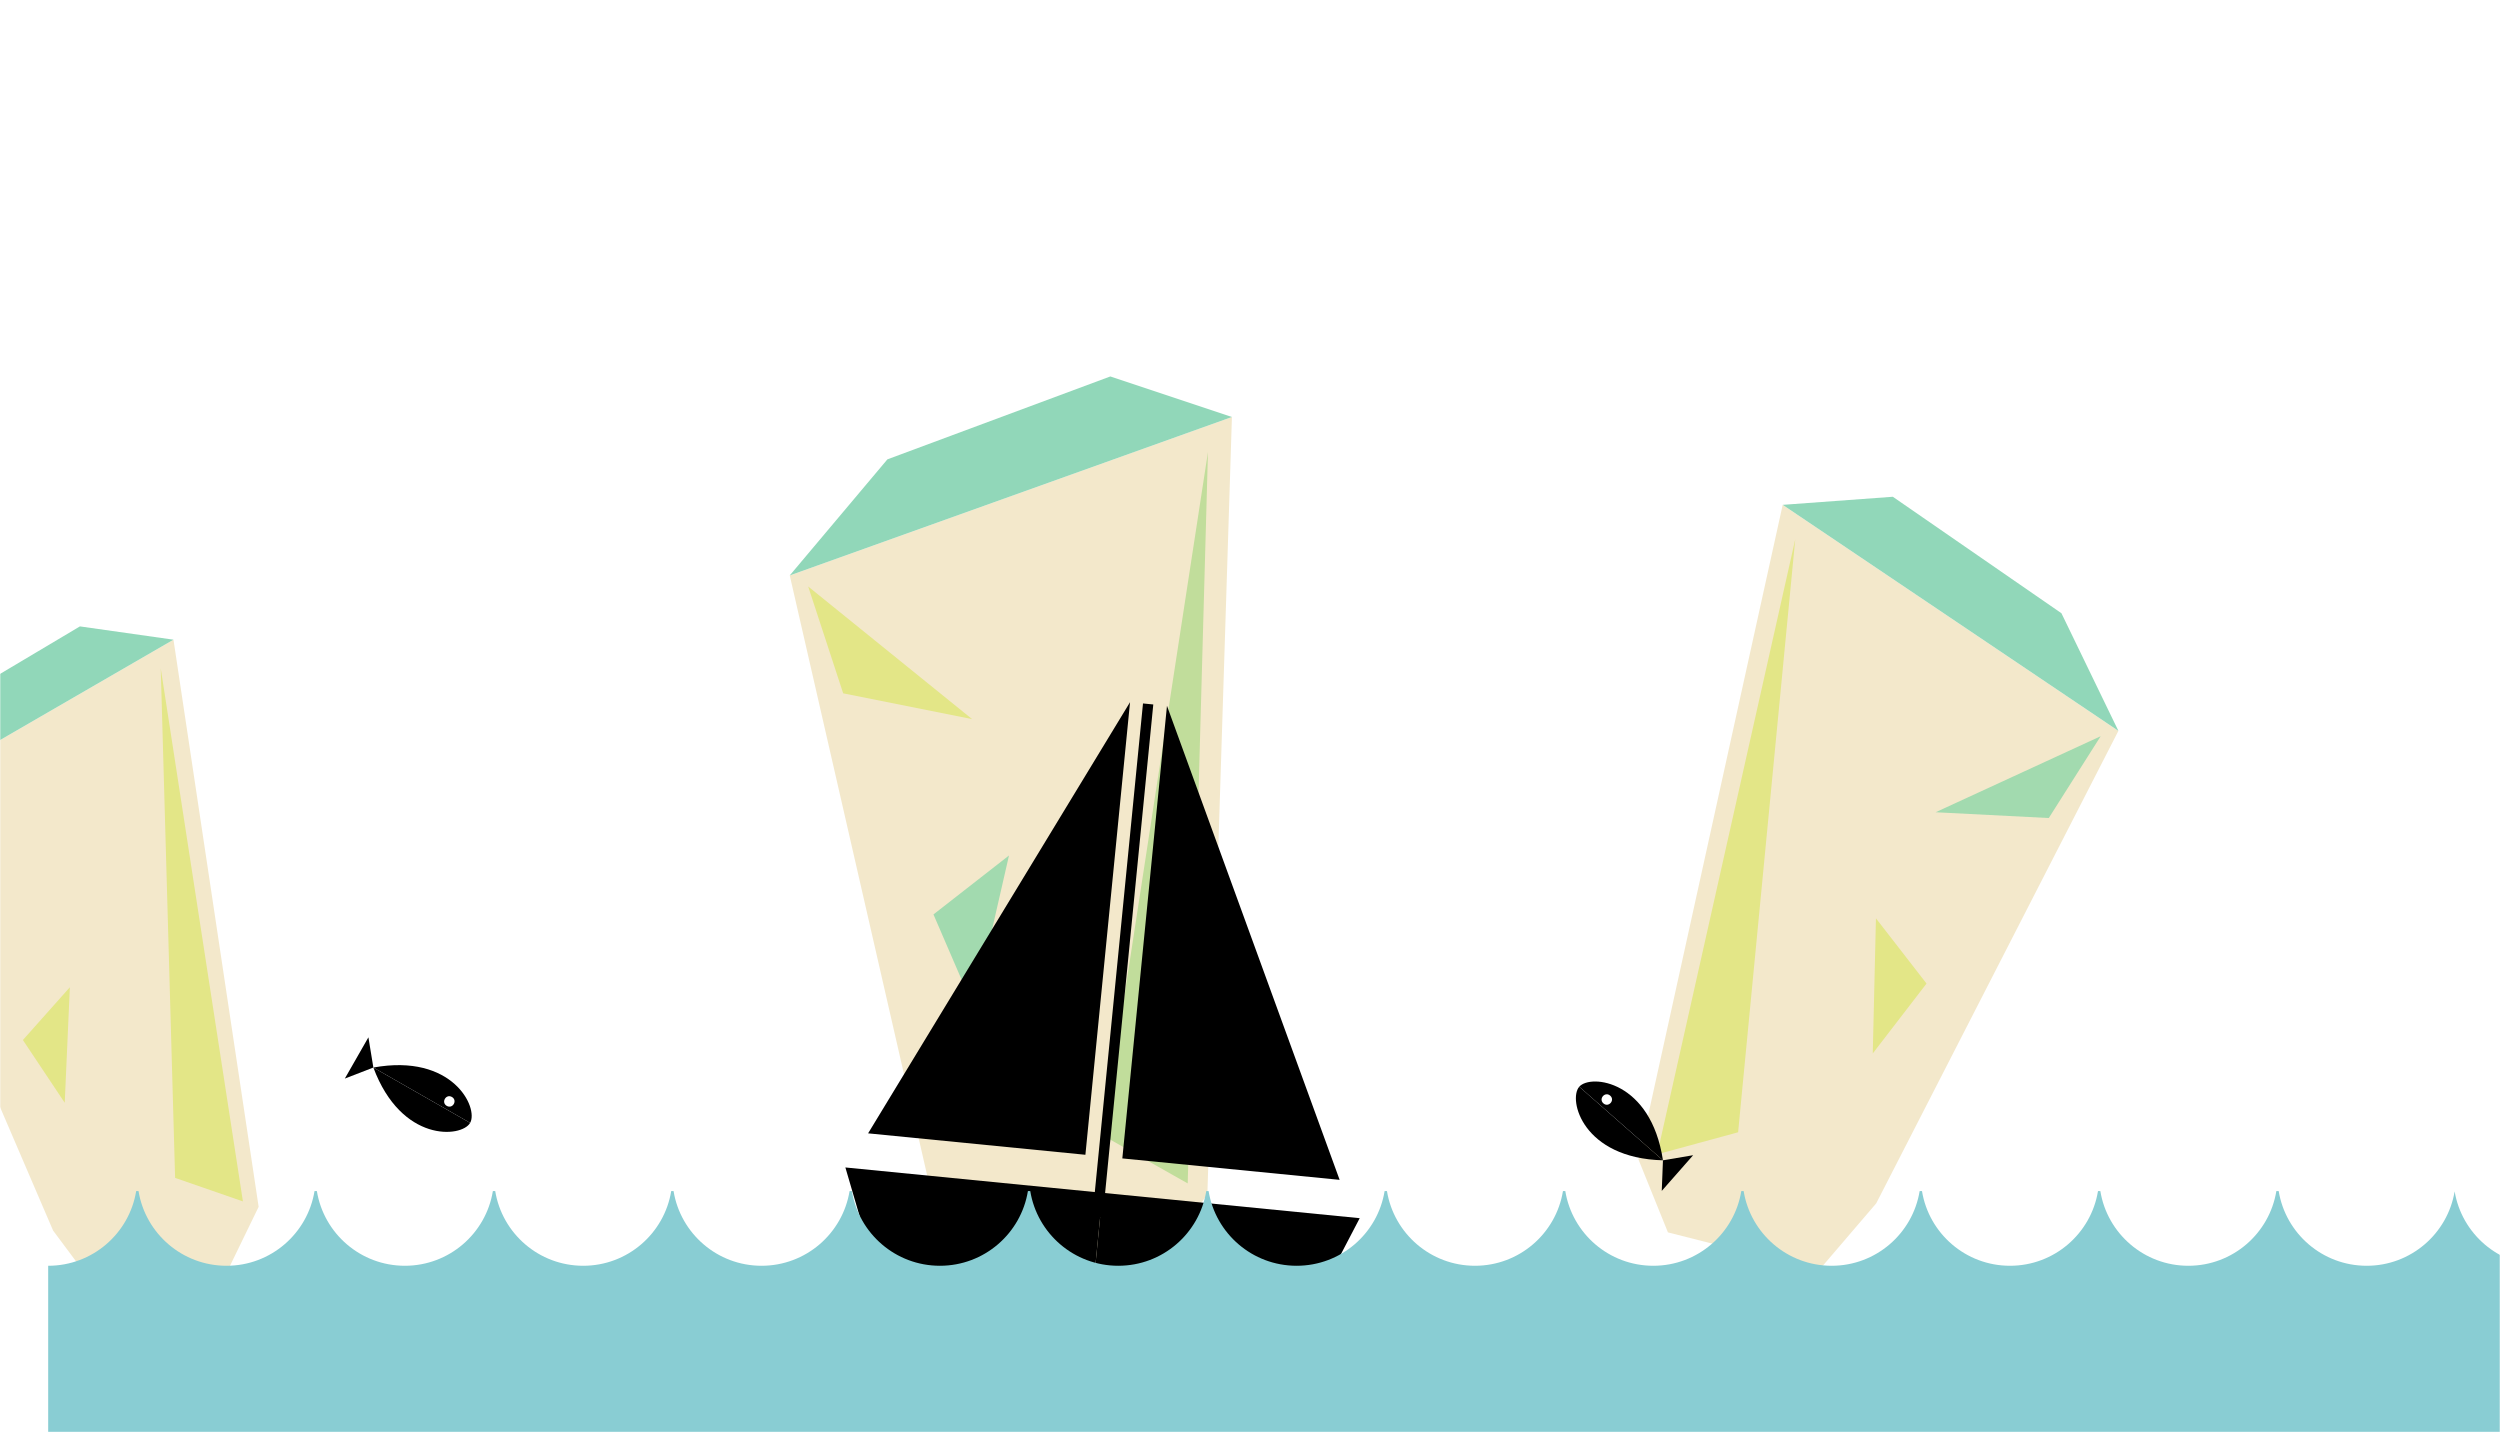 <svg fill="none" height="684" viewBox="0 0 1194 684" width="1194" xmlns="http://www.w3.org/2000/svg" xmlns:xlink="http://www.w3.org/1999/xlink"><filter id="a" color-interpolation-filters="sRGB" filterUnits="userSpaceOnUse" height="481.137" width="266.434" x="349.558" y="152.166"><feFlood flood-opacity="0" result="BackgroundImageFix"/><feColorMatrix in="SourceAlpha" type="matrix" values="0 0 0 0 0 0 0 0 0 0 0 0 0 0 0 0 0 0 127 0"/><feOffset dx="18.417" dy="-9.208"/><feGaussianBlur stdDeviation="13.813"/><feColorMatrix type="matrix" values="0 0 0 0 0 0 0 0 0 0 0 0 0 0 0 0 0 0 0.1 0"/><feBlend in2="BackgroundImageFix" mode="normal" result="effect1_dropShadow"/><feBlend in="SourceGraphic" in2="effect1_dropShadow" mode="normal" result="shape"/></filter><filter id="b" color-interpolation-filters="sRGB" filterUnits="userSpaceOnUse" height="377.584" width="250.306" x="-93.244" y="271.106"><feFlood flood-opacity="0" result="BackgroundImageFix"/><feColorMatrix in="SourceAlpha" type="matrix" values="0 0 0 0 0 0 0 0 0 0 0 0 0 0 0 0 0 0 127 0"/><feOffset dx="13.578" dy="-6.789"/><feGaussianBlur stdDeviation="10.183"/><feColorMatrix type="matrix" values="0 0 0 0 0 0 0 0 0 0 0 0 0 0 0 0 0 0 0.1 0"/><feBlend in2="BackgroundImageFix" mode="normal" result="effect1_dropShadow"/><feBlend in="SourceGraphic" in2="effect1_dropShadow" mode="normal" result="shape"/></filter><filter id="c" color-interpolation-filters="sRGB" filterUnits="userSpaceOnUse" height="448.046" width="314.234" x="741.454" y="201.144"><feFlood flood-opacity="0" result="BackgroundImageFix"/><feColorMatrix in="SourceAlpha" type="matrix" values="0 0 0 0 0 0 0 0 0 0 0 0 0 0 0 0 0 0 127 0"/><feOffset dx="15.868" dy="-7.934"/><feGaussianBlur stdDeviation="11.901"/><feColorMatrix type="matrix" values="0 0 0 0 0 0 0 0 0 0 0 0 0 0 0 0 0 0 0.1 0"/><feBlend in2="BackgroundImageFix" mode="normal" result="effect1_dropShadow"/><feBlend in="SourceGraphic" in2="effect1_dropShadow" mode="normal" result="shape"/></filter><filter id="d" color-interpolation-filters="sRGB" filterUnits="userSpaceOnUse" height="124.741" width="1224.72" x="0" y="564.242"><feFlood flood-opacity="0" result="BackgroundImageFix"/><feColorMatrix in="SourceAlpha" type="matrix" values="0 0 0 0 0 0 0 0 0 0 0 0 0 0 0 0 0 0 127 0"/><feOffset dx="23.021"/><feGaussianBlur stdDeviation="2.302"/><feColorMatrix type="matrix" values="0 0 0 0 0.412 0 0 0 0 0.412 0 0 0 0 0.412 0 0 0 0.1 0"/><feBlend in2="BackgroundImageFix" mode="normal" result="effect1_dropShadow"/><feBlend in="SourceGraphic" in2="effect1_dropShadow" mode="normal" result="shape"/></filter><filter id="e" color-interpolation-filters="sRGB" filterUnits="userSpaceOnUse" height="59.033" width="77.869" x="155.476" y="493.123"><feFlood flood-opacity="0" result="BackgroundImageFix"/><feColorMatrix in="SourceAlpha" type="matrix" values="0 0 0 0 0 0 0 0 0 0 0 0 0 0 0 0 0 0 127 0"/><feOffset dx="9.208" dy="-4.604"/><feGaussianBlur stdDeviation="1.151"/><feColorMatrix type="matrix" values="0 0 0 0 0 0 0 0 0 0 0 0 0 0 0 0 0 0 0.1 0"/><feBlend in2="BackgroundImageFix" mode="normal" result="effect1_dropShadow"/><feBlend in="SourceGraphic" in2="effect1_dropShadow" mode="normal" result="shape"/></filter><filter id="f" color-interpolation-filters="sRGB" filterUnits="userSpaceOnUse" height="66.505" width="74.472" x="736.472" y="506.871"><feFlood flood-opacity="0" result="BackgroundImageFix"/><feColorMatrix in="SourceAlpha" type="matrix" values="0 0 0 0 0 0 0 0 0 0 0 0 0 0 0 0 0 0 127 0"/><feOffset dx="9.208" dy="-4.604"/><feGaussianBlur stdDeviation="1.151"/><feColorMatrix type="matrix" values="0 0 0 0 0 0 0 0 0 0 0 0 0 0 0 0 0 0 0.1 0"/><feBlend in2="BackgroundImageFix" mode="normal" result="effect1_dropShadow"/><feBlend in="SourceGraphic" in2="effect1_dropShadow" mode="normal" result="shape"/></filter><mask id="g" height="752" maskUnits="userSpaceOnUse" width="1194" x="0" y="-67"><path d="m0-66.514h1194v750.514h-1194z" fill="#fff"/></mask><g mask="url(#g)"><g filter="url(#a)"><path d="m424.468 570.89 21.778 43.997h86.161l25.811-35.198 11.733-371.332-211.184 75.675z" fill="#f3e8cb"/><path d="m508.354 551.533 50.156-326.455-9.68 349.333z" fill="#c1dd9b"/><path d="m445.88 352.668-78.315-63.356 16.719 51.037z" fill="#e3e687"/><path d="m405.403 228.597-46.636 55.436 211.184-75.674-58.076-19.359z" fill="#91d7b9"/><path d="m463.481 417.781-36.078 28.158 19.359 44.877z" fill="#a2daaf"/></g><path d="m625.693 627.214 23.701-45.409-122.821-12.114-4.664 47.287z" fill="#000"/><path d="m418.126 606.742-14.374-49.164 122.821 12.113-4.664 47.287z" fill="#000"/><path d="m524.186 581.237 24.167-245.028" stroke="#000" stroke-width="4.937"/><path d="m536.024 553.261 21.32-216.165 82.464 226.401z" fill="#000"/><path d="m518.388 551.521 21.32-216.166-125.104 205.93z" fill="#000"/><g filter="url(#b)"><path d="m11.778 594.501 21.622 29.025 62.489-11.413 14.058-28.946-40.675-270.866-143.14 82.856z" fill="#f3e8cb"/><path d="m70.052 569.353-6.864-243.408 39.25 254.639z" fill="#e3e687"/><path d="m-47.387 348.775-26.481 46.383 143.14-82.856-44.684-6.347z" fill="#91d7b9"/><path d="m19.789 478.292-22.436 25.2 19.984 29.983z" fill="#e3e687"/></g><g filter="url(#c)"><path d="m880.214 582.653-27.512 32.129-71.958-18.26-14.097-34.866 68.898-312.608 160.334 107.957z" fill="#f3e8cb"/><path d="m814.253 548.707 27.297-283.272-65.95 293.8z" fill="#e3e687"/><path d="m908.58 395.863 78.831-36.314-24.779 39.08z" fill="#a2daaf"/><path d="m968.677 300.823 27.2 56.181-160.334-107.956 52.605-3.86z" fill="#91d7b9"/><path d="m880.083 446.516 24.162 31.162-25.678 33.377z" fill="#e3e687"/></g><g filter="url(#d)"><path clip-rule="evenodd" d="m1149.32 568.955c-3.34 20.184-20.88 35.575-42.01 35.575-21.17 0-38.74-15.447-42.03-35.684h-1.11c-3.3 20.237-20.87 35.684-42.04 35.684s-38.729-15.447-42.028-35.684h-1.118c-3.299 20.237-20.862 35.684-42.032 35.684s-38.733-15.447-42.032-35.684h-1.113c-3.3 20.237-20.862 35.684-42.032 35.684-21.171 0-38.733-15.447-42.032-35.684h-1.114c-3.299 20.237-20.862 35.684-42.032 35.684s-38.733-15.447-42.032-35.684h-1.109c-3.299 20.237-20.862 35.684-42.032 35.684s-38.733-15.447-42.032-35.684h-1.118c-3.299 20.237-20.861 35.684-42.032 35.684-21.17 0-38.732-15.447-42.032-35.684h-1.113c-3.299 20.237-20.862 35.684-42.032 35.684s-38.733-15.447-42.032-35.684h-1.114c-3.299 20.237-20.861 35.684-42.032 35.684-21.17 0-38.732-15.447-42.032-35.684h-1.113c-3.299 20.237-20.862 35.684-42.032 35.684s-38.733-15.447-42.032-35.684h-1.114c-3.299 20.237-20.861 35.684-42.031 35.684-21.171 0-38.733-15.447-42.032-35.684h-1.114c-3.299 20.237-20.862 35.684-42.032 35.684s-38.733-15.447-42.032-35.684h-1.113c-3.3 20.237-20.862 35.684-42.032 35.684s-38.733-15.447-42.032-35.684h-1.113c-3.298 20.239-20.861 35.686-42.032 35.686h-0v79.846h1197.09v-80.234c-1.88.255-3.8.386-5.76.386-21.13 0-38.66-15.391-42.01-35.575z" fill="#89cdd3" fill-rule="evenodd"/></g><g filter="url(#e)"><g fill="#000"><path d="m169.114 514.459c37.914-6.9 50.32 19.251 46.214 26.43z"/><path d="m169.112 514.461c13.397 35.968 42.148 33.54 46.214 26.43z"/><path d="m169.108 514.456-13.632 5.277 11.268-19.703z"/></g><circle cx="205.268" cy="530.423" fill="#fff" r="2.457" transform="matrix(-.496 .868 -.868 -.496 767.616 615.561)"/></g><g filter="url(#f)"><g fill="#000"><path d="m785.022 558.774c-5.758-38.104-34.519-41.366-39.98-35.155z"/><path d="m785.022 558.773c-38.369-1.018-45.389-29.005-39.981-35.155z"/><path d="m785.019 558.769-.574 14.607 14.988-17.045z"/></g><circle fill="#fff" r="2.457" transform="matrix(-.66 .751 .751 .66 758.203 529.735)"/></g></g></svg>